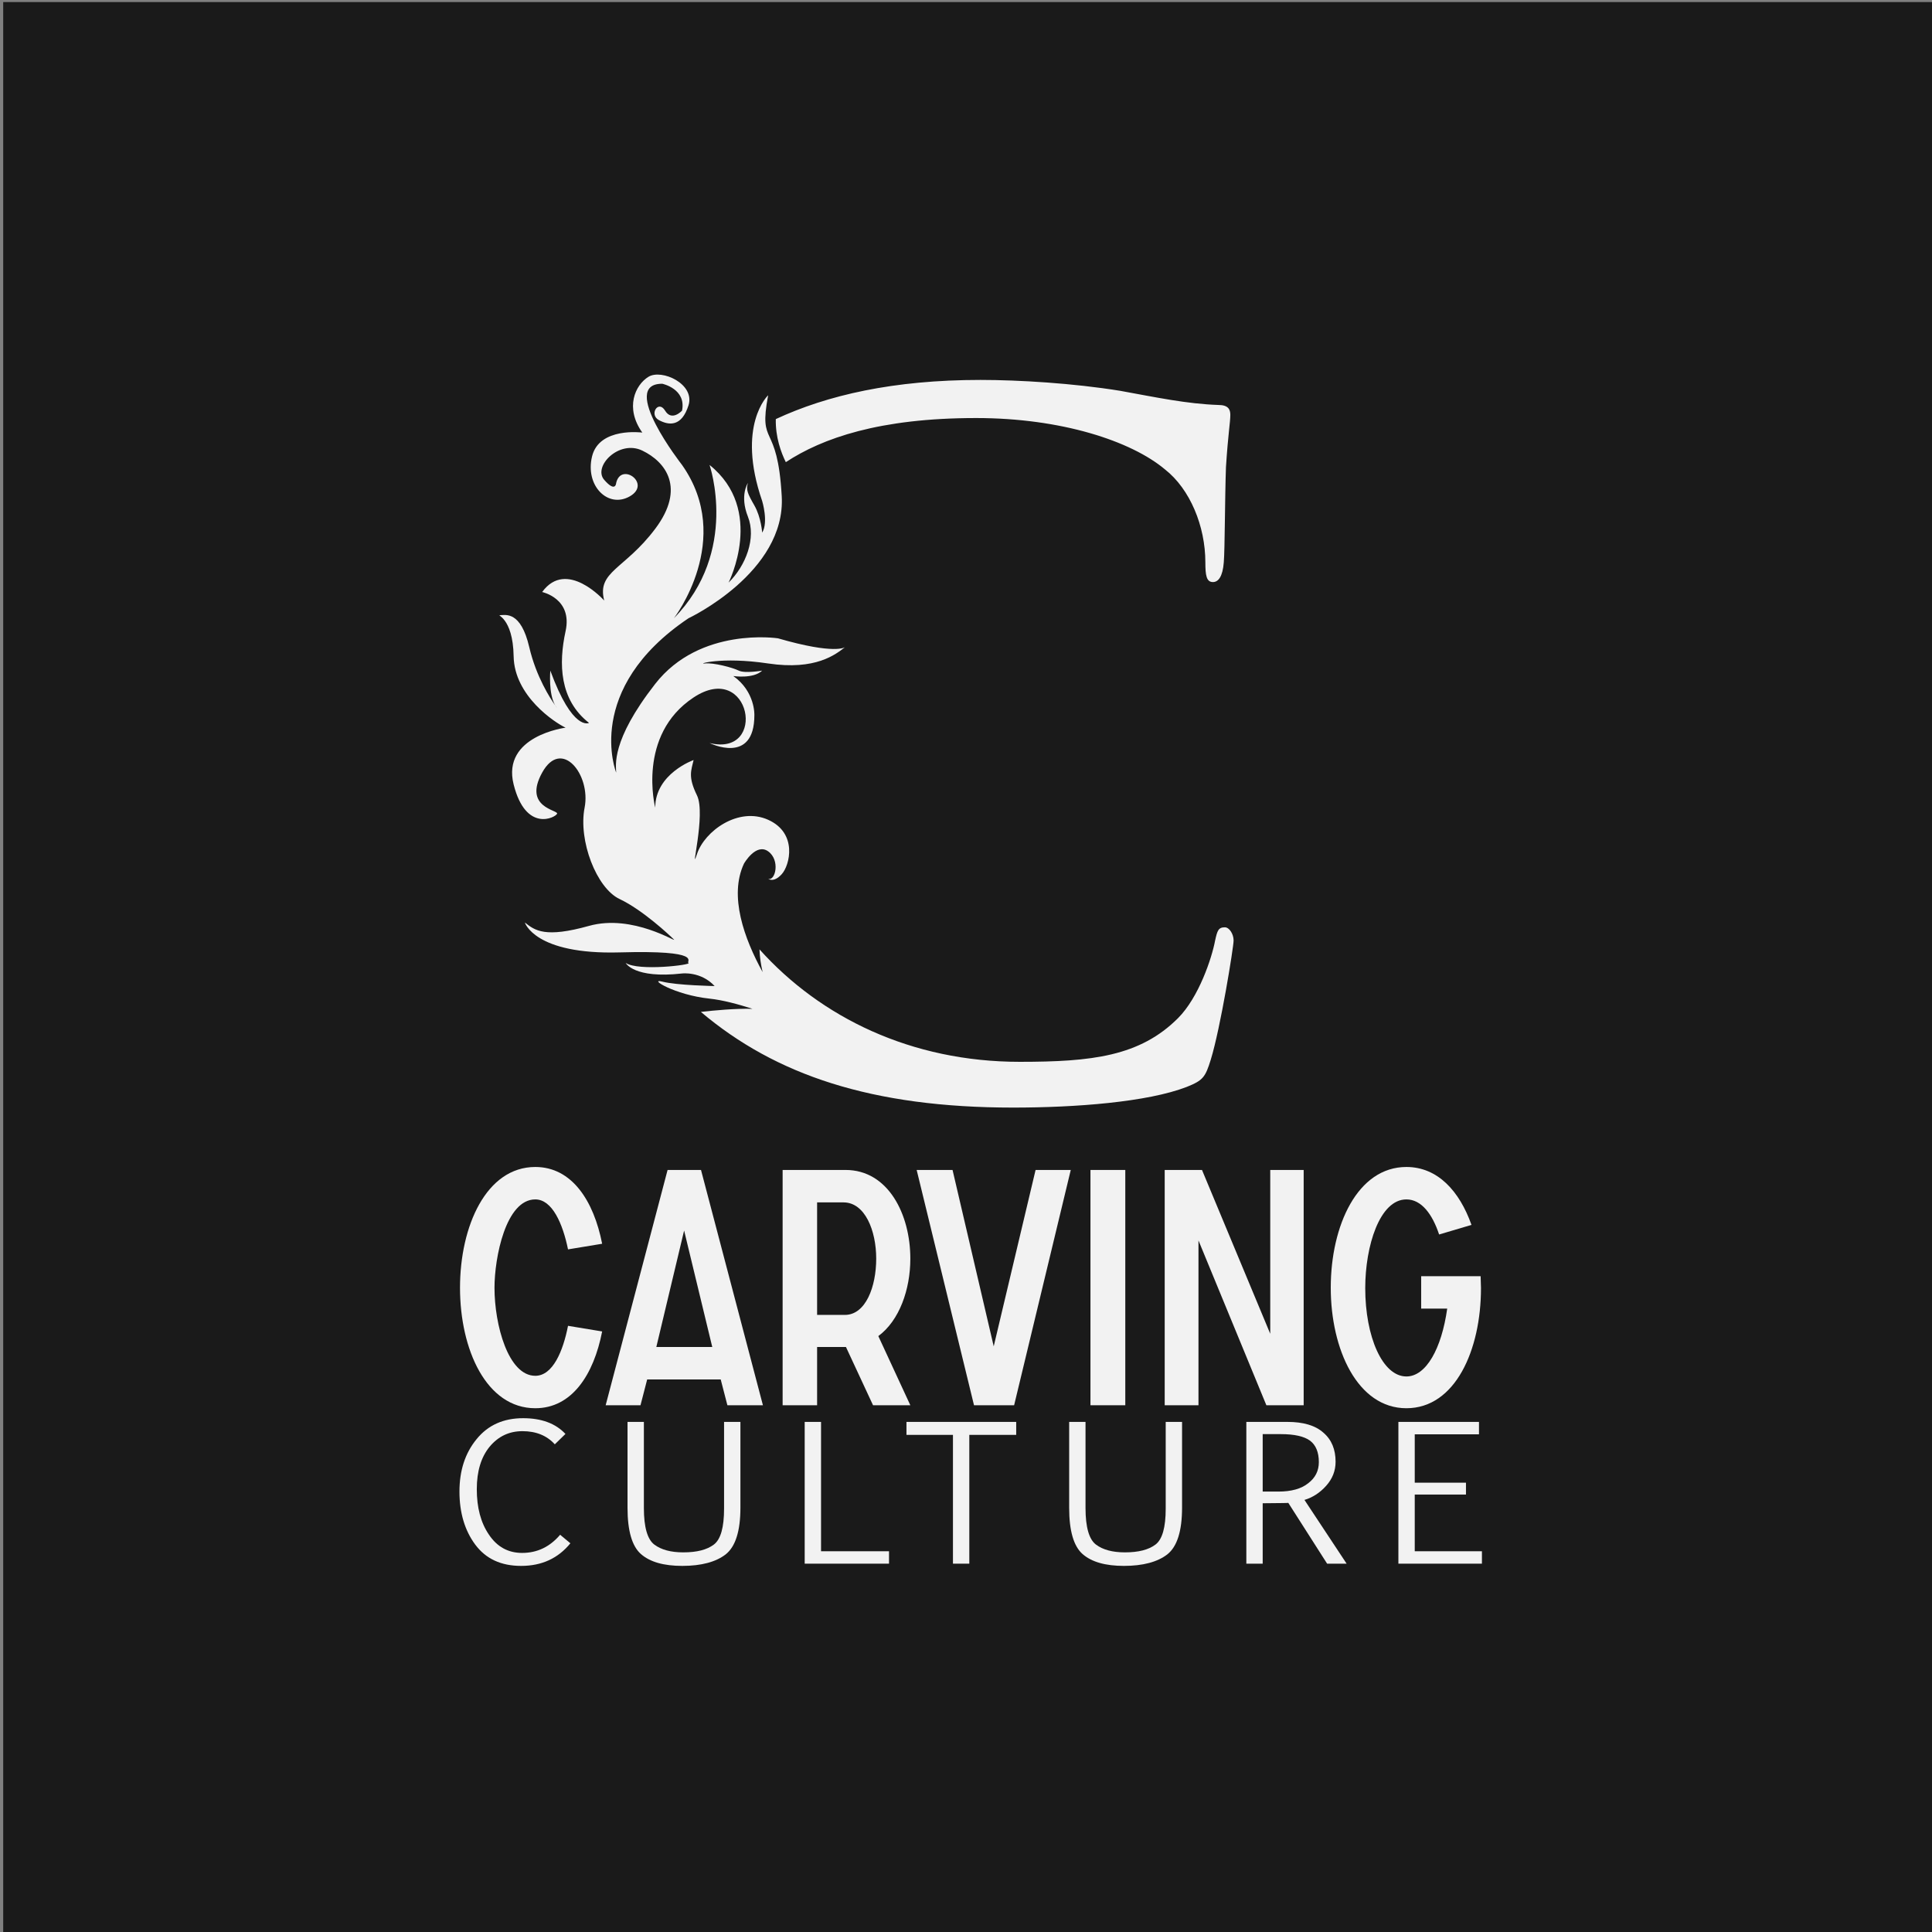 <?xml version="1.0" encoding="UTF-8" standalone="no"?>
<!DOCTYPE svg PUBLIC "-//W3C//DTD SVG 1.1//EN" "http://www.w3.org/Graphics/SVG/1.1/DTD/svg11.dtd">
<svg width="100%" height="100%" viewBox="0 0 108 108" version="1.1" xmlns="http://www.w3.org/2000/svg" xmlns:xlink="http://www.w3.org/1999/xlink" xml:space="preserve" xmlns:serif="http://www.serif.com/" style="fill-rule:evenodd;clip-rule:evenodd;stroke-linejoin:round;stroke-miterlimit:2;">
    <rect x="0" y="0" width="108" height="108" fill="#808080" stroke="none"/>
    <g transform="matrix(1,0,0,1,-1288.03,-93)">
        <g transform="matrix(0.295,0,0,0.281,1162.47,-8.236)">
            <g transform="matrix(0.331,0,0,0.346,430.697,365.371)">
                <rect x="-13.479" y="-13.556" width="1108.88" height="1113.51" style="fill:rgb(26,26,26);"/>
            </g>
        </g>
        <g transform="matrix(0.295,0,0,0.281,1162.47,-8.236)">
            <g transform="matrix(0.176,0,0,0.185,194.222,413.139)">
                <path d="M1912.72,472.955C1905.09,460.603 1907.3,435.345 1907.3,435.345C1931.43,501.207 1948.98,491.588 1948.98,491.588C1917.17,466.729 1916.08,427.977 1923.75,392.881C1931.43,357.785 1898.53,350.839 1898.53,350.839C1924.85,314.647 1965.32,359.979 1965.32,359.979C1957.28,328.539 1987.26,326.711 2020.26,282.841C2053.26,238.971 2031.49,210.821 2006.36,198.757C1981.24,186.693 1952.89,215.94 1965.32,230.197C1977.75,244.455 1978.21,233.606 1978.21,233.606C1983.43,210.693 2016.5,234.219 1993.1,247.833C1969.71,261.447 1944.48,236.778 1952.26,204.972C1960.03,173.166 2006.36,179.381 2006.36,179.381C1987.35,152.694 1998.69,128.2 2012.94,119.426C2027.2,110.652 2063.39,127.103 2056.08,150.135C2048.77,173.166 2035.25,171.86 2024.28,166.01C2013.31,160.161 2023.55,143.71 2030.86,155.774C2038.17,167.838 2049.14,155.774 2049.14,155.774C2053.89,132.377 2027.93,126.893 2027.93,126.893C1980.41,126.527 2049.14,214.198 2049.14,214.198C2105.8,294.556 2040.36,379.046 2040.36,379.046C2110.92,307.293 2078.75,214.198 2078.75,214.198C2139.07,262.454 2099.22,340.722 2099.22,340.722C2117.87,322.476 2129.2,292.831 2120.06,269.799C2110.92,246.767 2120.06,233.606 2120.06,233.606C2117.87,240.918 2119.69,244.939 2127.01,257.735C2134.32,270.53 2135.41,286.981 2135.41,286.981C2142.36,275.648 2135.41,252.982 2135.41,252.982C2107.26,171.457 2141.85,139.228 2141.85,139.228C2131.1,196.2 2151.87,165.915 2156.47,247.833C2161.08,329.751 2056.08,379.046 2056.08,379.046C1942.39,455.421 1978.21,545.02 1978.21,545.02C1978.21,537.708 1972,511.387 2020.26,449.603C2068.51,387.82 2152.38,400.615 2152.38,400.615C2214.31,418.529 2224.62,410.12 2224.62,410.12C2214.74,417.798 2193.18,435.345 2141.85,427.668C2090.52,419.991 2064.49,428.765 2073.63,427.668C2082.77,426.572 2103.61,432.055 2110.19,435.345C2116.77,438.636 2135.41,435.345 2135.41,435.345C2125.91,444.485 2104.34,441.195 2104.34,441.195C2128.1,458.012 2127.01,483.237 2127.01,483.237C2127.01,537.343 2078.75,513.214 2078.75,513.214C2141.63,528.569 2122.98,423.647 2061.57,464.226C2000.15,504.806 2020.26,582.675 2020.26,582.675C2020.26,546.117 2061.57,531.494 2061.57,531.494C2059.01,542.827 2055.35,549.407 2065.22,569.514C2075.09,589.621 2057.03,657.473 2065.22,632.614C2073.41,607.754 2109.97,581.432 2141.85,595.763C2173.73,610.094 2165.25,644.605 2156.47,654.256C2147.7,663.907 2141.85,659.228 2141.85,659.228C2149.74,661.86 2155.01,639.048 2141.85,629.689C2128.69,620.33 2115.82,642.881 2115.82,642.881C2099.46,677.727 2116.07,723.507 2135.89,759.548C2134.09,751.733 2132.79,743.421 2132.5,735.082C2198.41,808.353 2295.89,856.027 2412.76,856.027C2490.33,856.027 2542.05,850.15 2583.19,809.013C2605.52,786.681 2619.58,744.369 2623.08,725.564C2625.41,714.986 2626.58,711.371 2633.59,711.371C2638.28,711.371 2642.98,718.512 2642.98,725.564C2642.98,732.616 2628.92,819.591 2618.41,853.676C2612.57,872.429 2610.22,875.944 2592.59,882.973C2550.28,899.376 2472.7,905.234 2405.71,905.234C2253.45,905.234 2149.87,870.26 2069.41,802.35C2083.55,800.729 2106.37,798.583 2124.98,799.028C2109.38,793.99 2092.67,789.551 2078.75,788.079C2040.72,784.058 2012.22,765.779 2027.93,769.8C2043.64,773.821 2084.24,774.553 2084.24,774.553C2069.26,758.467 2049.14,761.026 2049.14,761.026C1997.21,766.875 1988.46,749.693 1988.46,749.693C2002.35,758.833 2060.26,751.705 2056.08,749.693C2052.96,748.187 2073.64,735.801 1981.88,738.36C1890.12,740.919 1879.88,706.189 1879.88,706.189C1890.85,714.963 1901.82,723.006 1948.98,709.845C1996.14,696.684 2044.76,728.855 2040.36,724.468C2035.96,720.081 2006.74,692.662 1981.88,680.964C1957.02,669.265 1937.28,618.084 1944.23,582.675C1951.17,547.267 1919.37,507.312 1898.53,545.02C1877.69,582.728 1916.08,585.181 1914.61,589.203C1913.15,593.224 1880.98,610.041 1867.82,557.762C1854.66,505.484 1923.75,496.707 1923.75,496.707C1912.06,491.223 1868.55,462.707 1867.82,419.934C1867.09,377.161 1848.08,375.699 1853.56,375.699C1859.05,375.699 1875.5,370.946 1884.64,410.12C1892.11,442.133 1907.39,465.488 1912.72,472.955C1913.3,473.883 1913.92,474.737 1914.61,475.503C1914.61,475.503 1913.92,474.627 1912.72,472.955ZM2150.08,164.885C2205.49,139.13 2276.68,122.769 2370.44,122.769C2411.58,122.769 2470.35,126.282 2520.89,134.478C2559.68,141.504 2592.59,148.529 2626.58,149.7C2637.1,149.7 2639.45,154.383 2639.45,160.238C2639.45,168.451 2637.1,180.204 2634.75,216.64C2633.59,249.55 2633.59,304.791 2632.42,318.895C2631.25,334.174 2626.58,340.129 2620.75,340.129C2613.74,340.129 2612.57,332.999 2612.57,318.895C2612.57,280.109 2596.12,240.147 2569.09,218.991C2532.65,188.432 2457.42,163.751 2365.74,163.751C2261.65,163.751 2200.15,185.406 2160.87,211.186C2155.74,200.835 2149.65,184.332 2150.08,164.885Z" style="fill:rgb(242,242,242);"/>
            </g>
        </g>
        <g transform="matrix(0.295,0,0,0.281,1162.47,-8.236)">
            <g transform="matrix(0.16,0,0,0.158,408.349,437.242)">
                <g transform="matrix(416.667,0,0,416.667,644.048,1282.16)">
                    <path d="M0.328,-0.24C0.314,-0.164 0.285,-0.089 0.235,-0.089C0.158,-0.089 0.119,-0.243 0.119,-0.355C0.119,-0.446 0.151,-0.622 0.235,-0.622C0.283,-0.622 0.313,-0.549 0.328,-0.471L0.425,-0.488C0.401,-0.618 0.339,-0.72 0.235,-0.72C0.096,-0.72 0.021,-0.542 0.021,-0.355C0.021,-0.168 0.096,0.009 0.235,0.009C0.339,0.009 0.401,-0.092 0.425,-0.223L0.328,-0.24Z" style="fill:rgb(242,242,242);fill-rule:nonzero;"/>
                </g>
                <g transform="matrix(416.667,0,0,416.667,825.298,1282.16)">
                    <path d="M0,-0L0.099,-0L0.118,-0.078L0.327,-0.078L0.346,-0L0.447,-0L0.271,-0.711L0.176,-0.711L0,-0ZM0.144,-0.176L0.223,-0.528L0.303,-0.176L0.144,-0.176Z" style="fill:rgb(242,242,242);fill-rule:nonzero;"/>
                </g>
                <g transform="matrix(416.667,0,0,416.667,1011.55,1282.16)">
                    <path d="M0.056,-0L0.154,-0L0.154,-0.176L0.236,-0.176L0.313,-0L0.419,-0L0.328,-0.209C0.388,-0.256 0.419,-0.35 0.419,-0.443C0.419,-0.577 0.356,-0.711 0.235,-0.711L0.056,-0.711L0.056,-0ZM0.154,-0.273L0.154,-0.613L0.229,-0.613C0.29,-0.613 0.322,-0.528 0.322,-0.443C0.322,-0.358 0.292,-0.273 0.233,-0.273L0.154,-0.273Z" style="fill:rgb(242,242,242);fill-rule:nonzero;"/>
                </g>
                <g transform="matrix(416.667,0,0,416.667,1193.63,1282.16)">
                    <path d="M0.163,-0L0.277,-0L0.438,-0.711L0.338,-0.711L0.219,-0.178L0.102,-0.711L0,-0.711L0.163,-0Z" style="fill:rgb(242,242,242);fill-rule:nonzero;"/>
                </g>
                <g transform="matrix(416.667,0,0,416.667,1376.13,1282.16)">
                    <rect x="0.056" y="-0.711" width="0.099" height="0.711" style="fill:rgb(242,242,242);fill-rule:nonzero;"/>
                </g>
                <g transform="matrix(416.667,0,0,416.667,1464.05,1282.16)">
                    <path d="M0.056,-0L0.152,-0L0.152,-0.498L0.345,-0L0.451,-0L0.451,-0.711L0.356,-0.711L0.356,-0.216L0.162,-0.711L0.056,-0.711L0.056,-0Z" style="fill:rgb(242,242,242);fill-rule:nonzero;"/>
                </g>
                <g transform="matrix(416.667,0,0,416.667,1675.3,1282.16)">
                    <path d="M0.447,-0.39L0.278,-0.39L0.278,-0.292L0.352,-0.292C0.336,-0.171 0.292,-0.087 0.236,-0.087C0.168,-0.087 0.119,-0.207 0.119,-0.354C0.119,-0.481 0.16,-0.622 0.236,-0.622C0.279,-0.622 0.31,-0.577 0.329,-0.516L0.421,-0.545C0.387,-0.647 0.325,-0.72 0.236,-0.72C0.097,-0.72 0.021,-0.543 0.021,-0.355C0.021,-0.169 0.097,0.009 0.236,0.009C0.375,0.009 0.448,-0.167 0.448,-0.354C0.448,-0.366 0.447,-0.378 0.447,-0.39Z" style="fill:rgb(242,242,242);fill-rule:nonzero;"/>
                </g>
            </g>
        </g>
        <g transform="matrix(0.295,0,0,0.281,1162.47,-8.236)">
            <g transform="matrix(0.16,0,0,0.158,259.453,433.092)">
                <g transform="matrix(233.333,0,0,233.333,1568.04,1507.89)">
                    <path d="M0.626,-0.11C0.564,-0.029 0.481,0.012 0.376,0.012C0.274,0.012 0.197,-0.026 0.143,-0.103C0.09,-0.179 0.063,-0.275 0.063,-0.389C0.063,-0.503 0.092,-0.597 0.15,-0.672C0.208,-0.748 0.287,-0.785 0.386,-0.785C0.479,-0.785 0.551,-0.757 0.601,-0.7L0.547,-0.644C0.507,-0.691 0.452,-0.715 0.383,-0.715C0.315,-0.715 0.26,-0.687 0.216,-0.631C0.173,-0.575 0.151,-0.499 0.151,-0.402C0.151,-0.303 0.171,-0.221 0.213,-0.156C0.254,-0.091 0.31,-0.058 0.381,-0.058C0.458,-0.058 0.522,-0.091 0.574,-0.156L0.626,-0.11Z" style="fill:rgb(242,242,242);fill-rule:nonzero;"/>
                </g>
                <g transform="matrix(233.333,0,0,233.333,1764.76,1507.89)">
                    <path d="M0.156,-0.765L0.156,-0.3C0.156,-0.197 0.174,-0.131 0.209,-0.103C0.244,-0.075 0.293,-0.061 0.356,-0.061C0.425,-0.061 0.476,-0.075 0.511,-0.103C0.546,-0.131 0.563,-0.196 0.563,-0.297L0.563,-0.765L0.646,-0.765L0.646,-0.303C0.646,-0.176 0.621,-0.092 0.571,-0.05C0.521,-0.009 0.447,0.012 0.351,0.012C0.257,0.012 0.187,-0.009 0.141,-0.052C0.096,-0.094 0.073,-0.177 0.073,-0.301L0.073,-0.765L0.156,-0.765Z" style="fill:rgb(242,242,242);fill-rule:nonzero;"/>
                </g>
                <g transform="matrix(233.333,0,0,233.333,1974.58,1507.89)">
                    <path d="M0.501,-0L0.073,-0L0.073,-0.765L0.156,-0.765L0.156,-0.067L0.501,-0.067L0.501,-0Z" style="fill:rgb(242,242,242);fill-rule:nonzero;"/>
                </g>
                <g transform="matrix(233.333,0,0,233.333,2108.41,1507.89)">
                    <path d="M0.573,-0.695L0.335,-0.695L0.335,-0L0.252,-0L0.252,-0.695L0.016,-0.695L0.016,-0.765L0.573,-0.765L0.573,-0.695Z" style="fill:rgb(242,242,242);fill-rule:nonzero;"/>
                </g>
                <g transform="matrix(233.333,0,0,233.333,2287.81,1507.89)">
                    <path d="M0.156,-0.765L0.156,-0.3C0.156,-0.197 0.174,-0.131 0.209,-0.103C0.244,-0.075 0.293,-0.061 0.356,-0.061C0.425,-0.061 0.476,-0.075 0.511,-0.103C0.546,-0.131 0.563,-0.196 0.563,-0.297L0.563,-0.765L0.646,-0.765L0.646,-0.303C0.646,-0.176 0.621,-0.092 0.571,-0.05C0.521,-0.009 0.447,0.012 0.351,0.012C0.257,0.012 0.187,-0.009 0.141,-0.052C0.096,-0.094 0.073,-0.177 0.073,-0.301L0.073,-0.765L0.156,-0.765Z" style="fill:rgb(242,242,242);fill-rule:nonzero;"/>
                </g>
                <g transform="matrix(233.333,0,0,233.333,2497.64,1507.89)">
                    <path d="M0.156,-0.389L0.236,-0.389C0.301,-0.389 0.352,-0.404 0.387,-0.434C0.423,-0.463 0.441,-0.501 0.441,-0.548C0.441,-0.601 0.426,-0.64 0.396,-0.664C0.366,-0.687 0.317,-0.699 0.249,-0.699L0.156,-0.699L0.156,-0.389ZM0.156,-0L0.073,-0L0.073,-0.765L0.281,-0.765C0.362,-0.765 0.423,-0.746 0.464,-0.707C0.506,-0.669 0.526,-0.616 0.526,-0.55C0.526,-0.501 0.51,-0.458 0.478,-0.42C0.446,-0.382 0.409,-0.357 0.368,-0.344L0.582,-0L0.483,-0L0.286,-0.328C0.281,-0.327 0.238,-0.327 0.156,-0.326L0.156,-0Z" style="fill:rgb(242,242,242);fill-rule:nonzero;"/>
                </g>
                <g transform="matrix(233.333,0,0,233.333,2677.72,1507.89)">
                    <path d="M0.482,-0.698L0.156,-0.698L0.156,-0.437L0.416,-0.437L0.416,-0.373L0.156,-0.373L0.156,-0.067L0.497,-0.067L0.497,-0L0.073,-0L0.073,-0.765L0.482,-0.765L0.482,-0.698Z" style="fill:rgb(242,242,242);fill-rule:nonzero;"/>
                </g>
            </g>
        </g>
    </g>
</svg>
